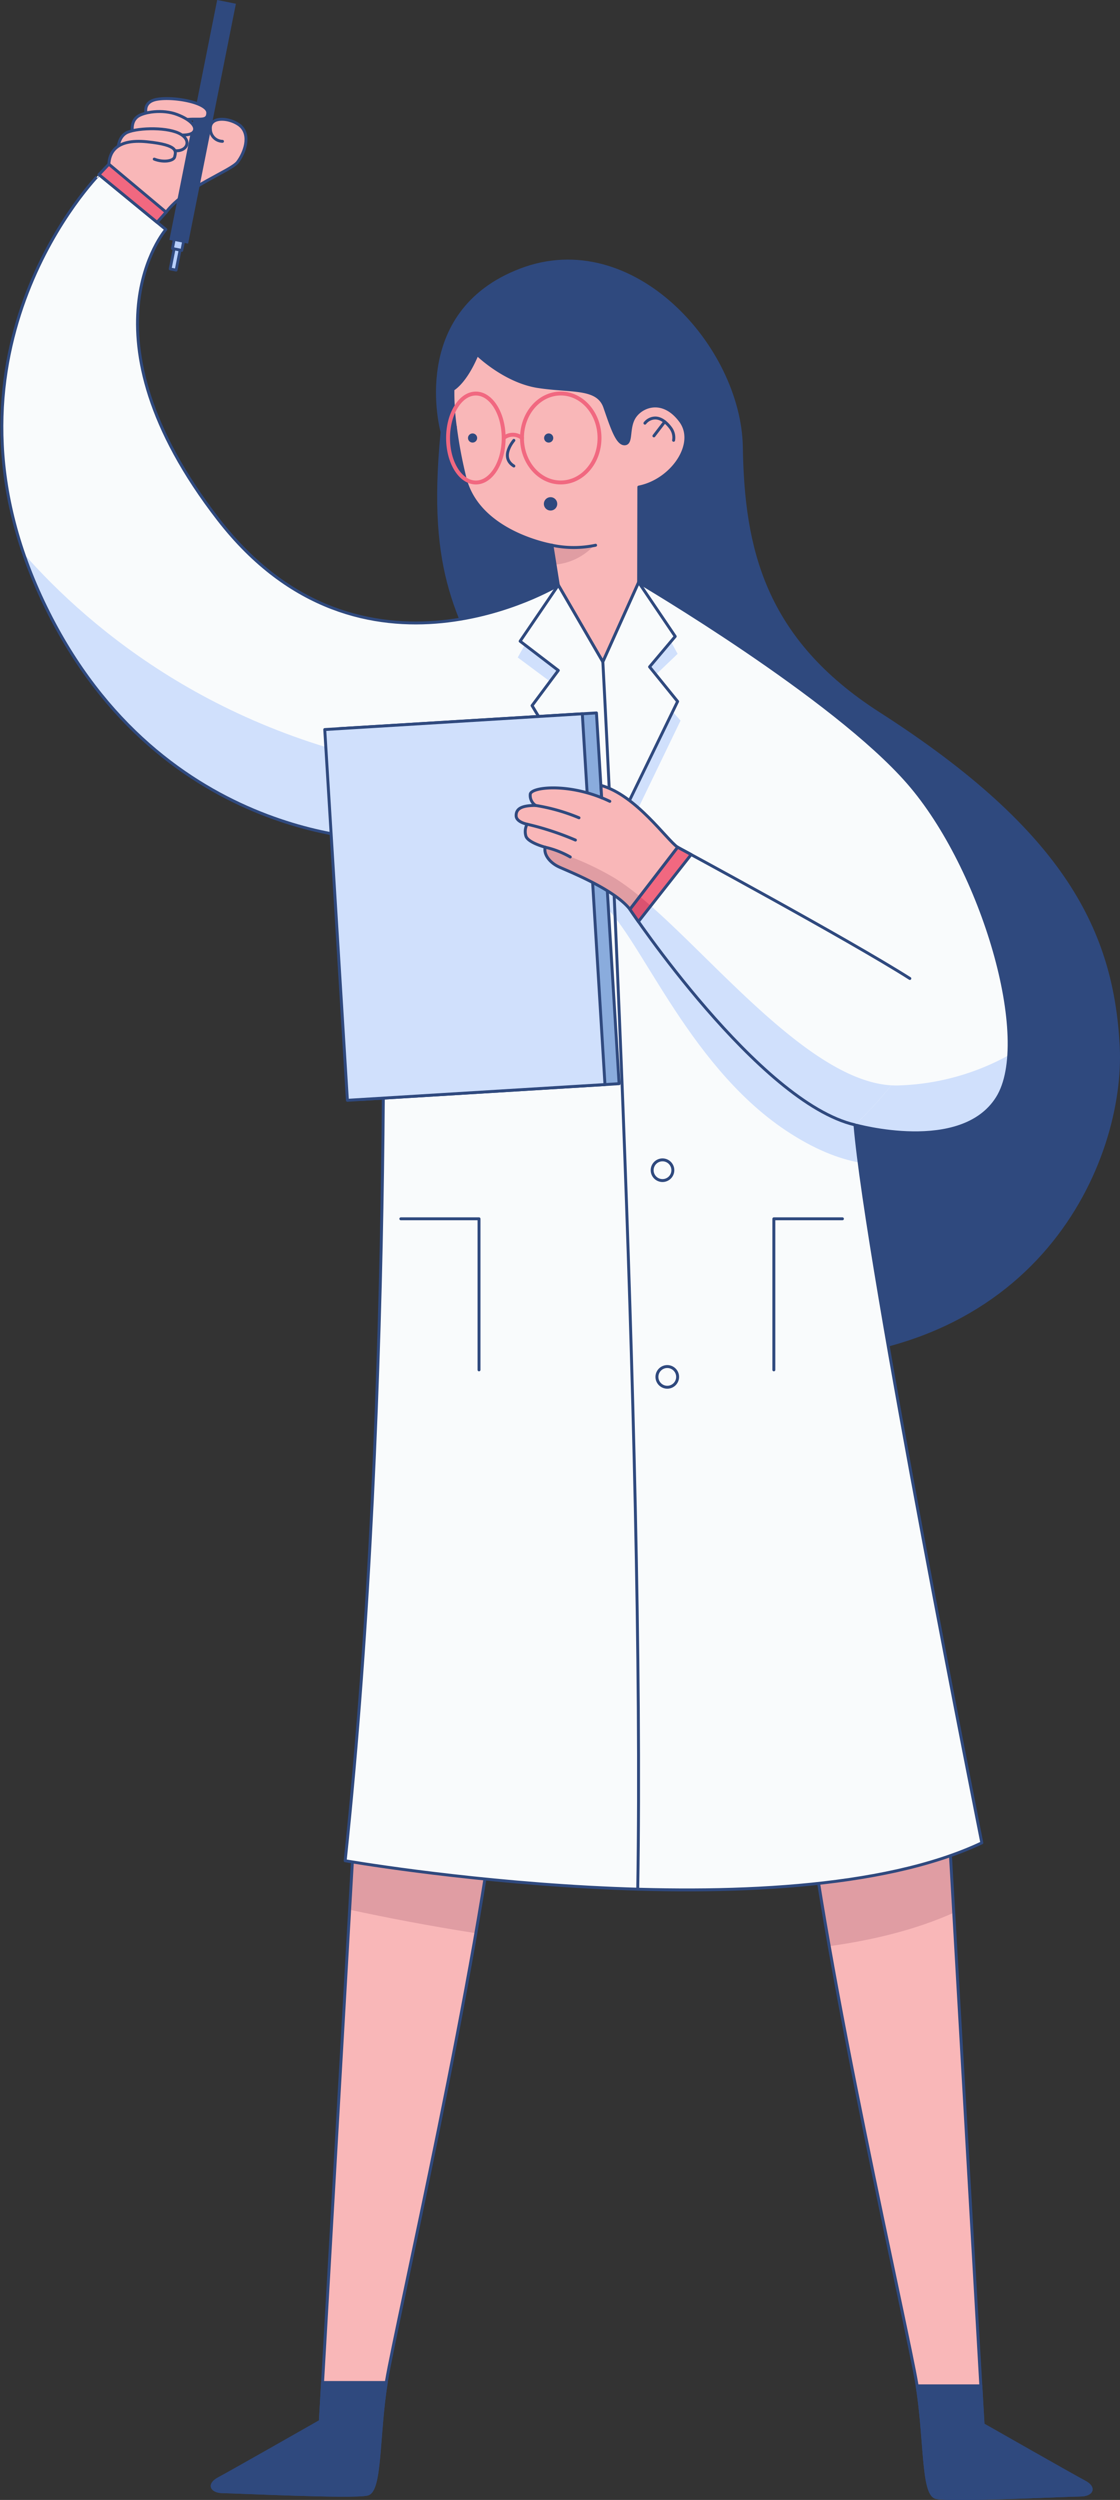 <svg xmlns="http://www.w3.org/2000/svg" width="286.505" height="639.348" viewBox="0 0 286.505 639.348">
  <rect x="0" y="0" width="286.505" height="639.348" fill="#333333" stroke="none"/>
  <g id="Grupo_86296" data-name="Grupo 86296" transform="translate(-167.045 -34.467)">
    <g id="Grupo_86288" data-name="Grupo 86288" transform="translate(278.574 100.858)">
      <path id="Trazado_159653" data-name="Trazado 159653" d="M254.02,189.48c-9.562-20.956-17.9-31-14.242-68.4,0,0-8.545-30.8,20.346-41.829s56.56,19.945,56.967,45.657,5.5,48.922,34.993,67.826c47.816,30.648,59.888,56.345,61.414,85.337s-20.4,81.987-91.118,80.378C213.538,355.971,254.02,189.48,254.02,189.48Z" transform="translate(-238.597 -76.958)" fill="#2f497e"/>
      <path id="Trazado_159654" data-name="Trazado 159654" d="M268.334,151.483l-1.628-10.193s-18.82-3.153-22.278-17.293-3.051-22.584-3.051-22.584,3.153-1.628,6.2-8.951c0,0,7.019,6.917,15.564,8.239s15.261,0,17.09,5.291,3.2,9.512,5.137,9.359.559-4.323,2.645-7.122,7.325-4.475,11.6,1.323-2.212,15.182-10.681,16.861l-.05,24.359-8.829,34.387Z" transform="translate(-237.042 -68.238)" fill="#f9b7b8"/>
      <path id="Trazado_159655" data-name="Trazado 159655" d="M258.375,128.673a15.454,15.454,0,0,0,9.953-4.867s-7.251.978-10.745-.094Z" transform="translate(-227.919 -50.661)" fill="#e09da3"/>
      <path id="Trazado_159656" data-name="Trazado 159656" d="M288.658,144.092l-8.829,34.387L268.109,144.8l-1.628-10.193s-18.82-3.153-22.278-17.293a116.208,116.208,0,0,1-2.439-12.982" transform="translate(-236.816 -61.56)" fill="none" stroke="#2f497e" stroke-linecap="round" stroke-linejoin="round" stroke-width="0.75"/>
      <path id="Trazado_159657" data-name="Trazado 159657" d="M241.99,111.014a61.412,61.412,0,0,1-.613-9.6s3.153-1.628,6.2-8.951c0,0,7.019,6.917,15.564,8.239s15.261,0,17.09,5.291,3.2,9.512,5.137,9.359.559-4.323,2.645-7.122,7.325-4.475,11.6,1.323-2.212,15.182-10.681,16.861l-.05,24.359" transform="translate(-237.042 -68.238)" fill="none" stroke="#2f497e" stroke-linecap="round" stroke-linejoin="round" stroke-width="0.75"/>
      <g id="Grupo_86286" data-name="Grupo 86286" transform="translate(53.449 40.511)">
        <path id="Trazado_159658" data-name="Trazado 159658" d="M272.806,104.208a3.4,3.4,0,0,1,2.634-1.322c1.709,0,3.122,1.431,4,2.631a4.1,4.1,0,0,1,.7,3.072" transform="translate(-272.806 -102.886)" fill="none" stroke="#2f497e" stroke-linecap="round" stroke-linejoin="round" stroke-width="0.75"/>
        <line id="Línea_206" data-name="Línea 206" x1="2.771" y2="3.617" transform="translate(2.295 0.961)" fill="none" stroke="#2f497e" stroke-linecap="round" stroke-linejoin="round" stroke-width="0.75"/>
      </g>
      <g id="Grupo_86287" data-name="Grupo 86287" transform="translate(3.091 34.249)">
        <path id="Trazado_159659" data-name="Trazado 159659" d="M272.511,110.254c0-6.283-4.441-11.376-9.917-11.376s-9.918,5.094-9.918,11.376,4.44,11.375,9.918,11.375S272.511,116.537,272.511,110.254Z" transform="translate(-233.77 -98.878)" fill="none" stroke="#f16880" stroke-linecap="round" stroke-linejoin="round" stroke-width="1"/>
        <path id="Trazado_159660" data-name="Trazado 159660" d="M254.8,110.259c0-6.283-3.186-11.376-7.114-11.376s-7.114,5.094-7.114,11.376,3.184,11.375,7.114,11.375S254.8,116.542,254.8,110.259Z" transform="translate(-240.576 -98.875)" fill="none" stroke="#f16880" stroke-linecap="round" stroke-linejoin="round" stroke-width="1"/>
        <path id="Trazado_159661" data-name="Trazado 159661" d="M249.682,106.479a3.682,3.682,0,0,1,4.678-.008" transform="translate(-235.454 -95.095)" fill="none" stroke="#f16880" stroke-linecap="round" stroke-linejoin="round" stroke-width="1"/>
      </g>
      <path id="Trazado_159662" data-name="Trazado 159662" d="M259.679,117.556a1.709,1.709,0,1,0-1.709,1.708A1.708,1.708,0,0,0,259.679,117.556Z" transform="translate(-228.662 -55.084)" fill="#2f497e"/>
      <path id="Trazado_159663" data-name="Trazado 159663" d="M251.947,106.547s-3.739,4.273,0,6.562" transform="translate(-232.024 -60.316)" fill="none" stroke="#2f497e" stroke-linecap="round" stroke-linejoin="round" stroke-width="0.75"/>
      <circle id="Elipse_4976" data-name="Elipse 4976" cx="1.172" cy="1.172" r="1.172" transform="translate(8.186 44.457)" fill="#2f497e"/>
      <circle id="Elipse_4977" data-name="Elipse 4977" cx="1.172" cy="1.172" r="1.172" transform="translate(27.657 44.457)" fill="#2f497e"/>
      <path id="Trazado_159664" data-name="Trazado 159664" d="M257.583,123.712a26.952,26.952,0,0,0,11.165,0" transform="translate(-227.919 -50.661)" fill="none" stroke="#2f497e" stroke-linecap="round" stroke-linejoin="round" stroke-width="0.75"/>
    </g>
    <g id="Grupo_86289" data-name="Grupo 86289" transform="translate(221.336 488.296)">
      <path id="Trazado_159665" data-name="Trazado 159665" d="M237.937,345.135l-8.32,145.2s-23.04,13.123-25.94,14.648-1.831,3.358,1.069,3.358,33.416,1.527,36.927.611,2.594-15.107,4.883-28.993,23.651-106.508,28.84-155.032Z" transform="translate(-201.964 -324.925)" fill="#f9b7b8"/>
      <path id="Trazado_159666" data-name="Trazado 159666" d="M224.46,359.5c9.4,2.022,20.4,4.151,32.287,6.006,2.6-14.923,4.758-29.007,6-40.58l-37.458,20.21Z" transform="translate(-189.31 -324.925)" fill="#e09da3"/>
      <path id="Trazado_159667" data-name="Trazado 159667" d="M237.937,345.135l-8.32,145.2s-23.04,13.123-25.94,14.648-1.831,3.358,1.069,3.358,33.416,1.527,36.927.611,2.594-15.107,4.883-28.993,23.651-106.508,28.84-155.032Z" transform="translate(-201.964 -324.925)" fill="none" stroke="#2f497e" stroke-linecap="round" stroke-linejoin="round" stroke-width="0.75"/>
      <path id="Trazado_159668" data-name="Trazado 159668" d="M230.185,424.441l-.569,9.918s-23.04,13.123-25.94,14.648-1.831,3.358,1.069,3.358,33.416,1.527,36.927.611c3.47-.906,2.619-14.8,4.812-28.535Z" transform="translate(-201.964 -268.951)" fill="#2f497e"/>
      <path id="Trazado_159669" data-name="Trazado 159669" d="M230.185,424.441l-.569,9.918s-23.04,13.123-25.94,14.648-1.831,3.358,1.069,3.358,33.416,1.527,36.927.611c3.47-.906,2.619-14.8,4.812-28.535Z" transform="translate(-201.964 -268.951)" fill="none" stroke="#2f497e" stroke-linecap="round" stroke-linejoin="round" stroke-width="0.75"/>
    </g>
    <g id="Grupo_86290" data-name="Grupo 86290" transform="translate(372.742 489.149)">
      <path id="Trazado_159670" data-name="Trazado 159670" d="M335.882,337.972l8.761,152.909s23.042,13.123,25.94,14.648,1.831,3.358-1.067,3.358-33.418,1.525-36.927.609-2.594-15.106-4.883-28.991S304.053,374,298.866,325.471Z" transform="translate(-298.866 -325.471)" fill="#f9b7b8"/>
      <path id="Trazado_159671" data-name="Trazado 159671" d="M335.882,337.972l-37.016-12.5c1.3,12.209,3.634,27.21,6.426,43.046,11.622-1.609,22.453-4.345,31.849-8.553Z" transform="translate(-298.866 -325.471)" fill="#e09da3"/>
      <path id="Trazado_159672" data-name="Trazado 159672" d="M335.882,337.972l8.761,152.909s23.042,13.123,25.94,14.648,1.831,3.358-1.067,3.358-33.418,1.525-36.927.609-2.594-15.106-4.883-28.991S304.053,374,298.866,325.471Z" transform="translate(-298.866 -325.471)" fill="none" stroke="#2f497e" stroke-linecap="round" stroke-linejoin="round" stroke-width="0.75"/>
      <path id="Trazado_159673" data-name="Trazado 159673" d="M333.668,424.988l.569,9.918s23.042,13.123,25.94,14.648,1.831,3.358-1.067,3.358-33.418,1.525-36.927.609c-3.472-.9-2.619-14.8-4.814-28.534Z" transform="translate(-288.459 -269.497)" fill="#2f497e"/>
      <path id="Trazado_159674" data-name="Trazado 159674" d="M333.668,424.988l.569,9.918s23.042,13.123,25.94,14.648,1.831,3.358-1.067,3.358-33.418,1.525-36.927.609c-3.472-.9-2.619-14.8-4.814-28.534Z" transform="translate(-288.459 -269.497)" fill="none" stroke="#2f497e" stroke-linecap="round" stroke-linejoin="round" stroke-width="0.75"/>
    </g>
    <g id="Grupo_86293" data-name="Grupo 86293" transform="translate(167.522 34.467)">
      <path id="Trazado_159675" data-name="Trazado 159675" d="M309.867,168.028s-50.355,30.518-86.977-16.785-13.428-74.159-13.428-74.159l-17.09-14.037S148.425,107.6,177.417,170.774,264.7,233.032,264.7,233.032s3.662,138.756-9.359,261.235c0,0,111.9,19.531,162.866-4.578,0,0-29.4-147.2-32.451-183.617,0,0,27.263,7.731,36.418-6.919s-3.662-58.594-22.787-80.568-68.97-51.271-68.97-51.271l-9.156,20.346Z" transform="translate(-167.522 -18.392)" fill="#f9fbfc"/>
      <path id="Trazado_159676" data-name="Trazado 159676" d="M171.086,125.073c1.214,3.539,2.642,7.144,4.326,10.814,28.993,63.173,87.282,62.258,87.282,62.258l14.884-17.209C222.264,173.444,188.189,144.474,171.086,125.073Z" transform="translate(-165.518 16.495)" fill="#d0e0fc"/>
      <path id="Trazado_159677" data-name="Trazado 159677" d="M323.506,215.75c-7.826.4-16.26-3.816-24.732-10.076l13.158,20.176s27.263,7.731,36.418-6.919c1.7-2.727,2.645-6.472,2.928-10.9A62.111,62.111,0,0,1,323.506,215.75Z" transform="translate(-93.698 61.83)" fill="#d0e0fc"/>
      <path id="Trazado_159678" data-name="Trazado 159678" d="M315.723,210.061,289.814,193.18l-22.906-18.443-1.642,11.231c9.919,7.212,21.979,41.488,47.83,58.72,7.392,4.93,13.676,7.258,18.75,8.189-.48-3.725-.845-6.976-1.067-9.626Z" transform="translate(-112.545 44.429)" fill="#d0e0fc"/>
      <path id="Trazado_159679" data-name="Trazado 159679" d="M309.867,168.028s-50.355,30.518-86.977-16.785-13.428-74.159-13.428-74.159l-17.09-14.037S148.425,107.6,177.417,170.774,264.7,233.032,264.7,233.032s3.662,138.756-9.359,261.235c0,0,111.9,19.531,162.866-4.578,0,0-29.4-147.2-32.451-183.617,0,0,27.263,7.731,36.418-6.919s-3.662-58.594-22.787-80.568-68.97-51.271-68.97-51.271l-9.156,20.346Z" transform="translate(-167.522 -18.392)" fill="none" stroke="#2f497e" stroke-linecap="round" stroke-linejoin="round" stroke-width="0.75"/>
      <path id="Trazado_159680" data-name="Trazado 159680" d="M232.842,233.963h20V272.6" transform="translate(-130.782 77.741)" fill="none" stroke="#2f497e" stroke-linecap="round" stroke-linejoin="round" stroke-width="0.75"/>
      <path id="Trazado_159681" data-name="Trazado 159681" d="M311.457,233.963H293.913V272.6" transform="translate(-96.433 77.741)" fill="none" stroke="#2f497e" stroke-linecap="round" stroke-linejoin="round" stroke-width="0.75"/>
      <path id="Trazado_159682" data-name="Trazado 159682" d="M262.361,130.492,251.982,149l10.379,7.727-6.9,10.74L277.4,198.777l16.226-33.624-8.5-9.658,7.751-7.417-9.969-18.3-8.83,24.942Z" transform="translate(-120.017 19.143)" fill="#d0e0fc"/>
      <path id="Trazado_159683" data-name="Trazado 159683" d="M279.281,226.961a2.645,2.645,0,1,0-2.645,2.645A2.645,2.645,0,0,0,279.281,226.961Z" transform="translate(-107.638 72.316)" fill="none" stroke="#2f497e" stroke-linecap="round" stroke-linejoin="round" stroke-width="0.75"/>
      <path id="Trazado_159684" data-name="Trazado 159684" d="M280.062,260.792a2.645,2.645,0,1,0-2.645,2.644A2.645,2.645,0,0,0,280.062,260.792Z" transform="translate(-107.199 91.344)" fill="none" stroke="#2f497e" stroke-linecap="round" stroke-linejoin="round" stroke-width="0.75"/>
      <path id="Trazado_159685" data-name="Trazado 159685" d="M275.75,195.023l-20.324-33.707,6.714-9-9.766-7.477,9.766-14.344,11.393,19.633,9.155-20.345,9.359,13.835-6.562,7.782,7.172,8.85Z" transform="translate(-119.796 19.143)" fill="#f9fbfc"/>
      <path id="Trazado_159686" data-name="Trazado 159686" d="M275.75,195.023l-20.324-33.707,6.714-9-9.766-7.477,9.766-14.344,11.393,19.633,9.155-20.345,9.359,13.835-6.562,7.782,7.172,8.85Z" transform="translate(-119.796 19.143)" fill="none" stroke="#2f497e" stroke-linecap="round" stroke-linejoin="round" stroke-width="0.75"/>
      <g id="Grupo_86292" data-name="Grupo 86292" transform="translate(27.368 0)">
        <path id="Trazado_159687" data-name="Trazado 159687" d="M204.761,59.631a3.168,3.168,0,0,1-3.1-3.219c-.2-3.228,4.934-2.973,7.681-.736S204.761,59.631,204.761,59.631Z" transform="translate(-175.693 -23.485)" fill="#f9b7b8"/>
        <path id="Trazado_159688" data-name="Trazado 159688" d="M218.684,57.084c2.747,2.492,1.017,6.969-.712,9.258S204.6,72.648,199.686,79.159L185.038,66.876l8.011-9.792,4.526-5.6S205.8,58.551,211,58.236" transform="translate(-185.038 -24.893)" fill="#f9b7b8"/>
        <g id="Grupo_86291" data-name="Grupo 86291" transform="translate(15.484)">
          <rect id="Rectángulo_35096" data-name="Rectángulo 35096" width="2.441" height="3.052" transform="matrix(0.981, 0.195, -0.195, 0.981, 1.379, 60.575)" fill="#b7cffc" stroke="#2f497e" stroke-linecap="round" stroke-linejoin="round" stroke-width="0.714"/>
          <rect id="Rectángulo_35097" data-name="Rectángulo 35097" width="4.883" height="62.562" transform="translate(12.226 0) rotate(11.269)" fill="#2f497e"/>
          <rect id="Rectángulo_35098" data-name="Rectángulo 35098" width="1.558" height="5.226" transform="translate(1.216 63.655) rotate(11.269)" fill="#b7cffc" stroke="#2f497e" stroke-linecap="round" stroke-linejoin="round" stroke-width="0.714"/>
        </g>
        <path id="Trazado_159689" data-name="Trazado 159689" d="M201.653,56.222c.07,0,.139-.009.208-.017a53.714,53.714,0,0,0,7.478-1.134" transform="translate(-175.693 -22.879)" fill="#f9b7b8"/>
        <path id="Trazado_159690" data-name="Trazado 159690" d="M193.062,51.489s8.22,7.062,13.423,6.747" transform="translate(-180.525 -24.893)" fill="none" stroke="#2f497e" stroke-linecap="round" stroke-linejoin="round" stroke-width="0.75"/>
        <path id="Trazado_159691" data-name="Trazado 159691" d="M213.411,55.07c2.747,2.492,1.017,6.969-.712,9.258s-13.376,6.306-18.285,12.817" transform="translate(-179.765 -22.879)" fill="none" stroke="#2f497e" stroke-linecap="round" stroke-linejoin="round" stroke-width="0.75"/>
        <path id="Trazado_159692" data-name="Trazado 159692" d="M191.431,55.245s-1.78-3.766,2.645-4.476,12.868.914,12.868,3.458c0,2.881-3.358.764-7.579,2.239A8.993,8.993,0,0,1,191.431,55.245Z" transform="translate(-181.641 -25.393)" fill="#f9b7b8"/>
        <path id="Trazado_159693" data-name="Trazado 159693" d="M191.431,55.245s-1.78-3.766,2.645-4.476,12.868.914,12.868,3.458c0,2.881-3.358.764-7.579,2.239A8.993,8.993,0,0,1,191.431,55.245Z" transform="translate(-181.641 -25.393)" fill="none" stroke="#2f497e" stroke-linecap="round" stroke-linejoin="round" stroke-width="0.75"/>
        <path id="Trazado_159694" data-name="Trazado 159694" d="M188.954,58.527c-.141-1.272-.344-3.255,1.233-4.475s6.459-1.984,10.173-.561,5.289,3.408,4.069,4.578-5.289.458-5.289.458Z" transform="translate(-182.888 -24.2)" fill="#f9b7b8"/>
        <path id="Trazado_159695" data-name="Trazado 159695" d="M188.954,58.527c-.141-1.272-.344-3.255,1.233-4.475s6.459-1.984,10.173-.561,5.289,3.408,4.069,4.578-5.289.458-5.289.458Z" transform="translate(-182.888 -24.2)" fill="none" stroke="#2f497e" stroke-linecap="round" stroke-linejoin="round" stroke-width="0.75"/>
        <path id="Trazado_159696" data-name="Trazado 159696" d="M186.519,61.175s-.1-3.217,2.034-4.514,9.919-1.678,13.5,0,2.242,4.731-.863,4.5S186.519,61.175,186.519,61.175Z" transform="translate(-184.205 -22.614)" fill="#f9b7b8"/>
        <path id="Trazado_159697" data-name="Trazado 159697" d="M186.519,61.175s-.1-3.217,2.034-4.514,9.919-1.678,13.5,0,2.242,4.731-.863,4.5S186.519,61.175,186.519,61.175Z" transform="translate(-184.205 -22.614)" fill="none" stroke="#2f497e" stroke-linecap="round" stroke-linejoin="round" stroke-width="0.75"/>
        <path id="Trazado_159698" data-name="Trazado 159698" d="M185.038,63.438c.152-2.6,1.448-6.562,9.765-5.723s7.544,2.636,7.083,3.811c-.75,1.912-11.584-.377-11.584-.377Z" transform="translate(-185.038 -21.455)" fill="#f9b7b8"/>
        <path id="Trazado_159699" data-name="Trazado 159699" d="M185.038,63.438c.152-2.6,1.448-6.562,9.765-5.723s7.319,2.57,7.083,3.811c-.216,1.131-2.889,1.556-5.234.62" transform="translate(-185.038 -21.455)" fill="none" stroke="#2f497e" stroke-linecap="round" stroke-linejoin="round" stroke-width="0.75"/>
        <path id="Trazado_159700" data-name="Trazado 159700" d="M204.761,59.631a3.168,3.168,0,0,1-3.1-3.219c-.2-3.228,4.934-2.973,7.681-.736" transform="translate(-175.693 -23.485)" fill="none" stroke="#2f497e" stroke-linecap="round" stroke-linejoin="round" stroke-width="0.75"/>
      </g>
      <path id="Trazado_159701" data-name="Trazado 159701" d="M183.426,64.007l2.518-2.67L200.593,73.62l-2.312,2.589Z" transform="translate(-158.577 -19.354)" fill="#f16880"/>
      <path id="Trazado_159702" data-name="Trazado 159702" d="M183.426,64.007l2.518-2.67L200.593,73.62l-2.312,2.589Z" transform="translate(-158.577 -19.354)" fill="none" stroke="#2f497e" stroke-linecap="round" stroke-linejoin="round" stroke-width="0.75"/>
      <path id="Trazado_159703" data-name="Trazado 159703" d="M265.917,142.8s10.756,199.281,8.925,313.884" transform="translate(-112.179 26.467)" fill="none" stroke="#2f497e" stroke-linecap="round" stroke-linejoin="round" stroke-width="0.75"/>
    </g>
    <g id="Grupo_86295" data-name="Grupo 86295" transform="translate(250.118 216.788)">
      <path id="Trazado_159704" data-name="Trazado 159704" d="M327.922,244.148c-24.618-5.7-57.578-55.138-57.578-55.138l12.207-15.868s43.743,23.6,59.409,33.569S327.922,244.148,327.922,244.148Z" transform="translate(-192.285 -138.788)" fill="#f9fbfc"/>
      <path id="Trazado_159705" data-name="Trazado 159705" d="M327.922,239.616a103.448,103.448,0,0,0,9.292-10.111c-21.123-1.234-46.154-33.307-64.347-48.307l-2.523,3.28S303.3,233.918,327.922,239.616Z" transform="translate(-192.285 -134.257)" fill="#d0e0fc"/>
      <path id="Trazado_159706" data-name="Trazado 159706" d="M327.922,244.148c-24.618-5.7-57.578-55.138-57.578-55.138l12.207-15.868s43.743,23.6,59.409,33.569" transform="translate(-192.285 -138.788)" fill="none" stroke="#2f497e" stroke-linecap="round" stroke-linejoin="round" stroke-width="0.75"/>
      <g id="Grupo_86294" data-name="Grupo 86294" transform="translate(0 0)">
        <rect id="Rectángulo_35099" data-name="Rectángulo 35099" width="66.019" height="95.013" transform="matrix(0.998, -0.061, 0.061, 0.998, 3.615, 4.034)" fill="#8aacdd"/>
        <rect id="Rectángulo_35100" data-name="Rectángulo 35100" width="66.019" height="95.013" transform="matrix(0.998, -0.061, 0.061, 0.998, 3.615, 4.034)" fill="none" stroke="#2f497e" stroke-linecap="round" stroke-linejoin="round" stroke-width="0.75"/>
        <rect id="Rectángulo_35101" data-name="Rectángulo 35101" width="66.019" height="95.013" transform="matrix(0.998, -0.061, 0.061, 0.998, 0, 4.256)" fill="#d0e0fc"/>
        <rect id="Rectángulo_35102" data-name="Rectángulo 35102" width="66.019" height="95.013" transform="matrix(0.998, -0.061, 0.061, 0.998, 0, 4.256)" fill="none" stroke="#2f497e" stroke-linecap="round" stroke-linejoin="round" stroke-width="0.75"/>
      </g>
      <path id="Trazado_159707" data-name="Trazado 159707" d="M282.551,173.142,270.344,189.01s.78,1.169,2.177,3.151l13.493-17.145C283.839,173.836,282.551,173.142,282.551,173.142Z" transform="translate(-192.285 -138.788)" fill="#f16880"/>
      <path id="Trazado_159708" data-name="Trazado 159708" d="M272.867,181.2l-2.523,3.28s.78,1.169,2.177,3.151l3.167-4.025Q274.253,182.34,272.867,181.2Z" transform="translate(-192.285 -134.257)" fill="#db5270"/>
      <path id="Trazado_159709" data-name="Trazado 159709" d="M282.551,173.142,270.344,189.01s.78,1.169,2.177,3.151l13.493-17.145C283.839,173.836,282.551,173.142,282.551,173.142Z" transform="translate(-192.285 -138.788)" fill="none" stroke="#2f497e" stroke-linecap="round" stroke-linejoin="round" stroke-width="0.75"/>
      <path id="Trazado_159710" data-name="Trazado 159710" d="M285.22,178.836c-2.758-1.866-10.619-13.326-19.621-15.818l.309,5.04Z" transform="translate(-194.954 -144.483)" fill="#f9b7b8"/>
      <path id="Trazado_159711" data-name="Trazado 159711" d="M280.819,194.472c-4.1-5.191-15.87-9.765-18.157-10.833s-3.969-3.155-3.511-5.036c0,0-4.425-1.17-4.933-2.848a4.053,4.053,0,0,1,.3-3.039s-2.778-.519-2.8-2.166c-.025-1.8,1.4-2.628,4.989-2.628a3.061,3.061,0,0,1-1.373-2.875c.228-1.906,10.331-2.987,20.348,1.825L293.026,178.6Z" transform="translate(-202.76 -144.25)" fill="#f9b7b8"/>
      <path id="Trazado_159712" data-name="Trazado 159712" d="M285.22,178.836c-2.758-1.866-10.619-13.326-19.621-15.818l.194,3.169" transform="translate(-194.954 -144.483)" fill="none" stroke="#2f497e" stroke-linecap="round" stroke-linejoin="round" stroke-width="0.75"/>
      <path id="Trazado_159713" data-name="Trazado 159713" d="M274.379,181a74.73,74.73,0,0,0-17.912-7.678c-.242,1.806,1.361,3.742,3.539,4.759,2.287,1.067,14.059,5.642,18.157,10.833l2.523-3.28A59.385,59.385,0,0,0,274.379,181Z" transform="translate(-200.104 -138.689)" fill="#e09da3"/>
      <path id="Trazado_159714" data-name="Trazado 159714" d="M293.026,178.6l-12.208,15.868c-4.1-5.191-15.87-9.765-18.157-10.833s-3.969-3.155-3.511-5.036c0,0-4.425-1.17-4.933-2.848a4.053,4.053,0,0,1,.3-3.039s-2.778-.519-2.8-2.166c-.025-1.8,1.4-2.628,4.989-2.628a3.061,3.061,0,0,1-1.373-2.875c.228-1.906,10.331-2.987,20.348,1.825" transform="translate(-202.76 -144.25)" fill="none" stroke="#2f497e" stroke-linecap="round" stroke-linejoin="round" stroke-width="0.75"/>
      <path id="Trazado_159715" data-name="Trazado 159715" d="M254.914,166.306A48.566,48.566,0,0,1,266,169.459" transform="translate(-200.963 -142.633)" fill="none" stroke="#2f497e" stroke-linecap="round" stroke-linejoin="round" stroke-width="0.75"/>
      <path id="Trazado_159716" data-name="Trazado 159716" d="M253.514,169.374a73.265,73.265,0,0,1,12.361,4.056" transform="translate(-201.751 -140.908)" fill="none" stroke="#2f497e" stroke-linecap="round" stroke-linejoin="round" stroke-width="0.75"/>
      <path id="Trazado_159717" data-name="Trazado 159717" d="M256.476,173.142a23.488,23.488,0,0,1,6.409,2.492" transform="translate(-200.085 -138.788)" fill="none" stroke="#2f497e" stroke-linecap="round" stroke-linejoin="round" stroke-width="0.75"/>
    </g>
  </g>
</svg>
